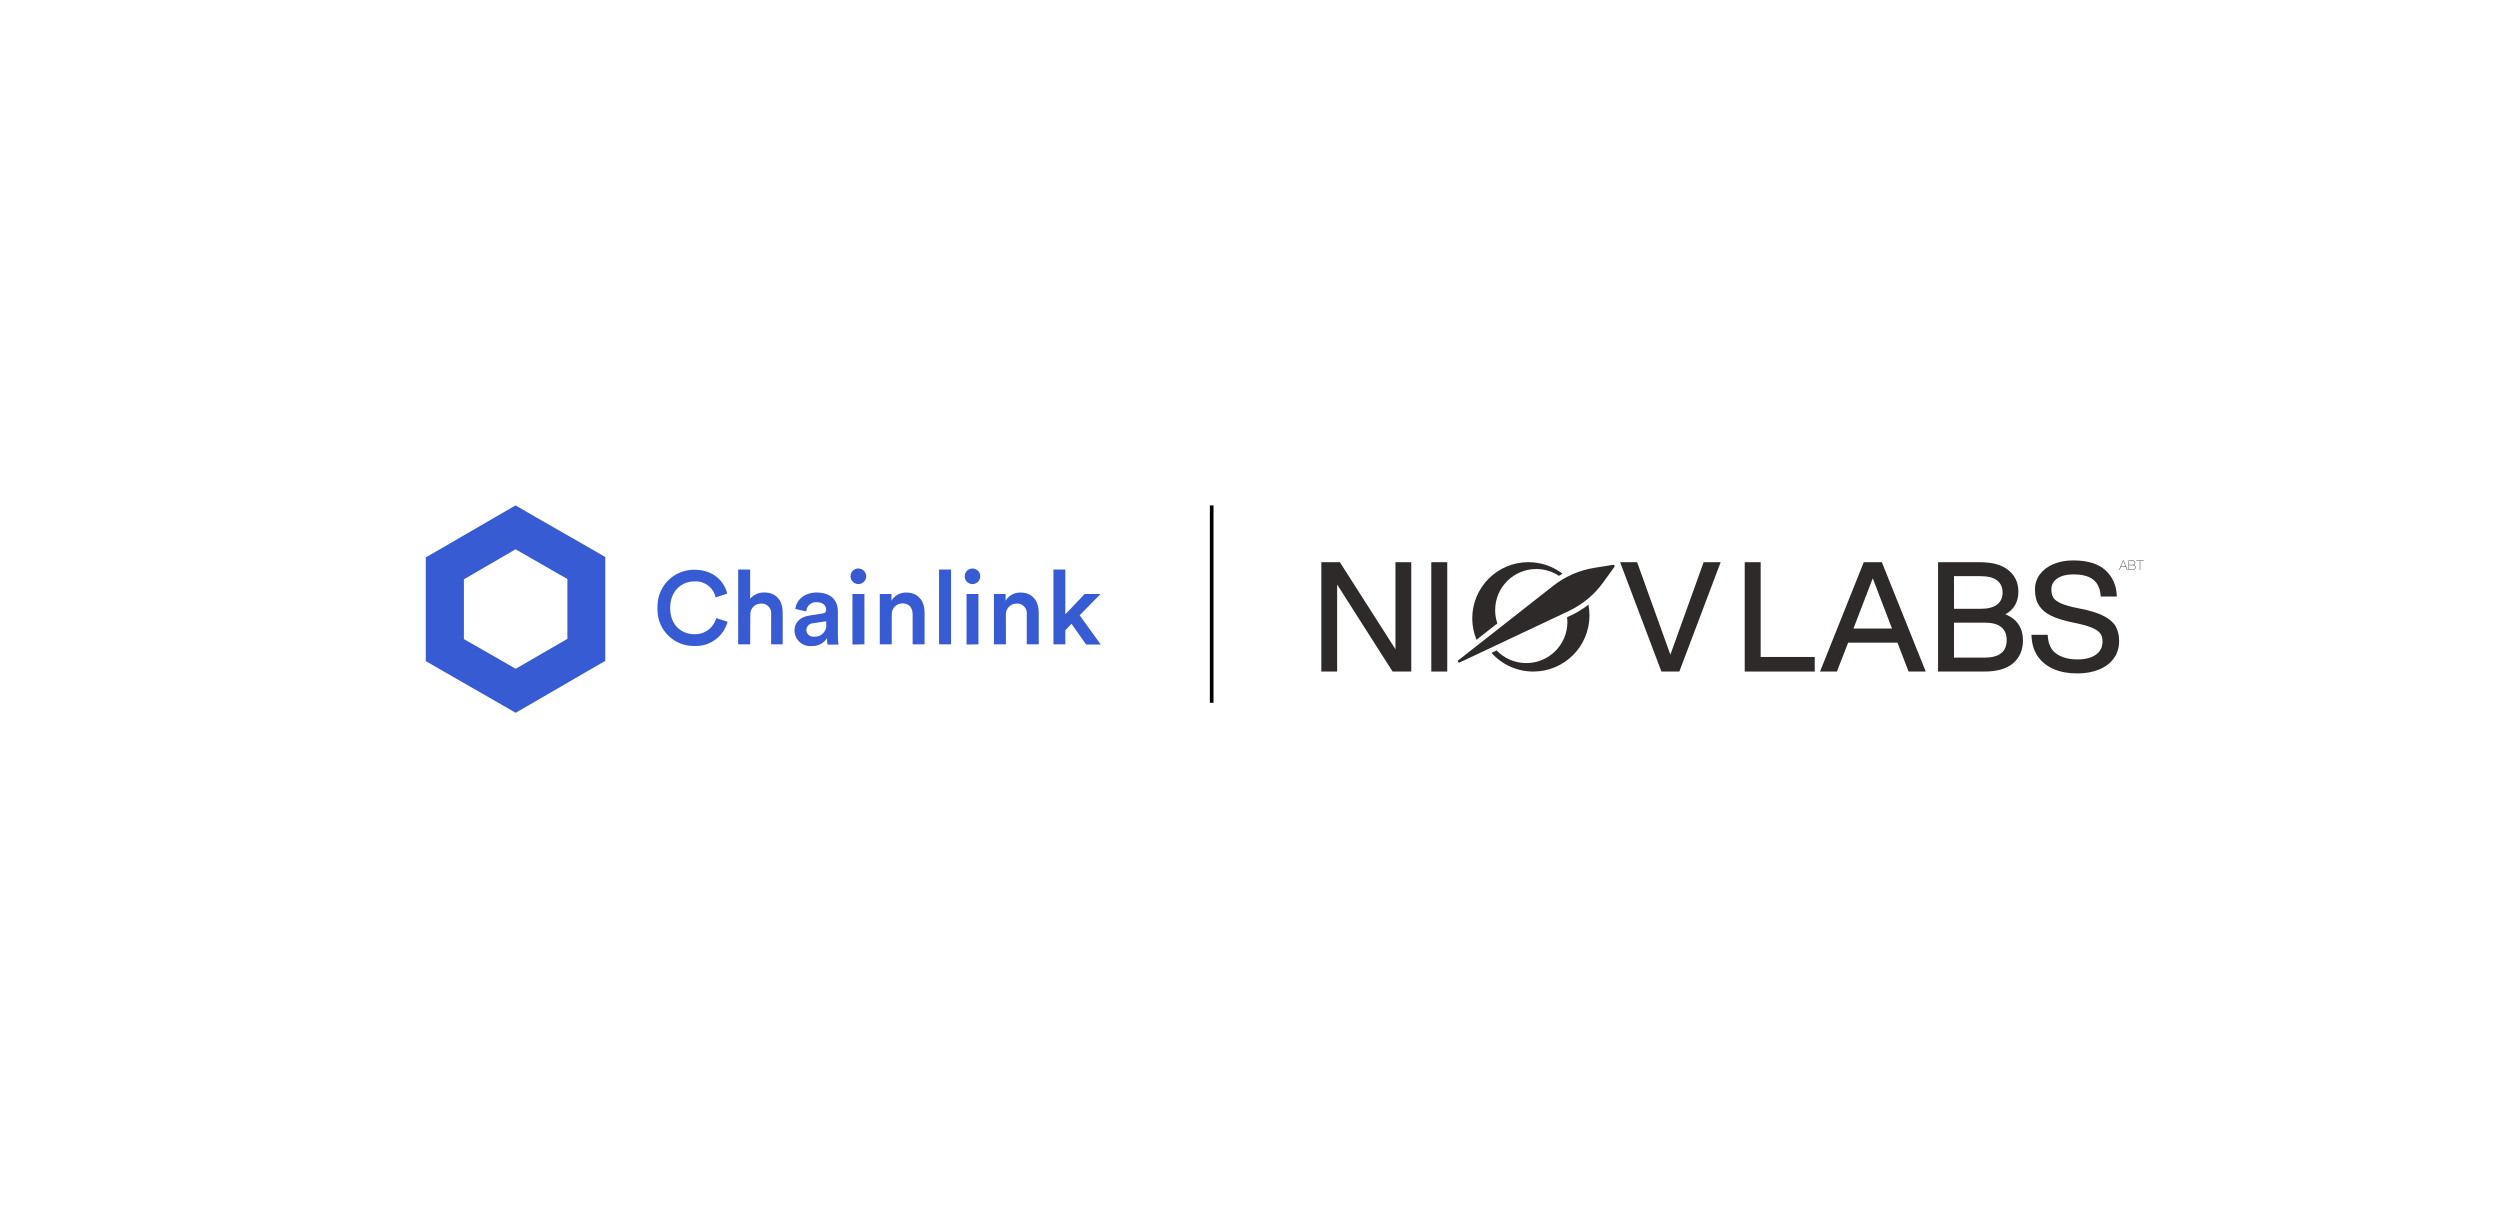 <svg width="554" height="268" viewBox="0 0 554 268" fill="none" xmlns="http://www.w3.org/2000/svg">
<g filter="url(#filter0_bdiiiii_538_3274)">
<rect x="53" y="51" width="463" height="175" rx="4.472" fill="white" fill-opacity="0.08" shape-rendering="crispEdges"/>
</g>
<path d="M145.7 134.681C145.657 133.612 145.826 132.546 146.197 131.542C146.567 130.539 147.133 129.62 147.862 128.837C148.59 128.053 149.466 127.422 150.439 126.979C151.413 126.536 152.464 126.291 153.533 126.256H153.865C157.996 126.256 160.435 128.686 161.155 131.53L158.588 132.388C158.357 131.329 157.753 130.387 156.886 129.736C156.019 129.085 154.947 128.767 153.865 128.84C151.192 128.84 148.511 130.792 148.511 134.729C148.511 138.666 151.127 140.545 153.898 140.545C154.985 140.575 156.051 140.239 156.924 139.591C157.798 138.944 158.429 138.022 158.717 136.973L161.236 137.783C160.802 139.383 159.834 140.787 158.494 141.763C157.154 142.74 155.521 143.23 153.865 143.153C151.738 143.193 149.681 142.385 148.149 140.909C146.616 139.432 145.733 137.408 145.692 135.28C145.684 135.086 145.692 134.883 145.7 134.681Z" fill="#375BD2"/>
<path d="M166.234 142.781H163.577V126.208H166.234V132.688C166.62 132.231 167.105 131.867 167.653 131.626C168.2 131.384 168.795 131.271 169.393 131.295C172.139 131.295 173.444 133.263 173.444 135.718V142.781H170.884V136.188C170.961 135.625 170.813 135.056 170.474 134.601C170.134 134.147 169.63 133.844 169.069 133.757C168.91 133.741 168.75 133.741 168.591 133.757C167.977 133.757 167.388 134.002 166.953 134.436C166.519 134.87 166.275 135.46 166.275 136.074C166.271 136.142 166.271 136.209 166.275 136.277L166.234 142.781Z" fill="#375BD2"/>
<path d="M179.405 136.398L182.257 135.952C182.905 135.871 183.067 135.539 183.067 135.142C183.067 134.203 182.435 133.449 180.961 133.449C180.404 133.404 179.852 133.581 179.424 133.94C178.997 134.299 178.728 134.813 178.676 135.369V135.491L176.246 134.948C176.449 133.02 178.198 131.303 180.936 131.303C184.371 131.303 185.675 133.247 185.675 135.515V141.047C185.672 141.647 185.718 142.246 185.813 142.838H183.383C183.295 142.368 183.26 141.89 183.277 141.412C182.908 141.98 182.397 142.441 181.795 142.749C181.192 143.057 180.519 143.202 179.843 143.17C178.919 143.246 178.003 142.953 177.296 142.354C176.588 141.756 176.146 140.901 176.068 139.978C176.068 139.921 176.068 139.865 176.068 139.816C176.028 137.767 177.494 136.665 179.405 136.398ZM183.083 138.188V137.678L180.175 138.115C179.78 138.128 179.405 138.292 179.129 138.574C178.853 138.857 178.697 139.235 178.693 139.63C178.696 139.826 178.738 140.019 178.816 140.198C178.895 140.377 179.008 140.539 179.15 140.674C179.292 140.809 179.459 140.914 179.642 140.984C179.825 141.054 180.02 141.086 180.215 141.08H180.337C180.668 141.114 181.004 141.083 181.323 140.988C181.643 140.892 181.94 140.735 182.198 140.524C182.456 140.313 182.67 140.053 182.828 139.759C182.985 139.466 183.083 139.143 183.115 138.812C183.127 138.603 183.113 138.393 183.075 138.188H183.083Z" fill="#375BD2"/>
<path d="M190.195 125.981C190.423 125.978 190.65 126.02 190.862 126.104C191.074 126.189 191.267 126.315 191.431 126.474C191.594 126.634 191.724 126.824 191.814 127.034C191.903 127.244 191.951 127.47 191.953 127.698C191.953 128.04 191.852 128.374 191.662 128.659C191.473 128.943 191.203 129.165 190.888 129.297C190.573 129.429 190.225 129.465 189.89 129.4C189.554 129.335 189.245 129.172 189.002 128.932C188.759 128.692 188.592 128.386 188.522 128.051C188.452 127.716 188.483 127.369 188.611 127.052C188.738 126.734 188.957 126.462 189.239 126.269C189.52 126.075 189.853 125.97 190.195 125.965V125.981ZM188.899 142.83V131.635H191.556V142.781L188.899 142.83Z" fill="#375BD2"/>
<path d="M197.607 142.781H194.958V131.635H197.542V133.118C197.879 132.548 198.363 132.08 198.943 131.762C199.523 131.445 200.178 131.289 200.839 131.311C203.56 131.311 204.889 133.28 204.889 135.734V142.781H202.24V136.188C202.24 134.819 201.616 133.709 199.948 133.709C199.639 133.711 199.334 133.774 199.05 133.894C198.766 134.014 198.508 134.189 198.291 134.408C198.075 134.628 197.903 134.888 197.787 135.174C197.671 135.46 197.613 135.766 197.615 136.074C197.615 136.163 197.615 136.252 197.615 136.341L197.607 142.781Z" fill="#375BD2"/>
<path d="M208.096 142.781V126.208H210.753V142.781H208.096Z" fill="#375BD2"/>
<path d="M215.492 125.981C215.834 125.979 216.169 126.079 216.454 126.268C216.739 126.457 216.961 126.727 217.093 127.042C217.224 127.358 217.259 127.705 217.193 128.041C217.126 128.376 216.962 128.685 216.72 128.926C216.478 129.168 216.17 129.333 215.835 129.399C215.499 129.465 215.152 129.43 214.836 129.299C214.521 129.167 214.251 128.945 214.062 128.66C213.873 128.375 213.773 128.04 213.775 127.698C213.779 127.244 213.961 126.81 214.282 126.489C214.604 126.167 215.038 125.985 215.492 125.981ZM214.188 142.83V131.635H216.821V142.781L214.188 142.83Z" fill="#375BD2"/>
<path d="M222.912 142.781H220.255V131.635H222.839V133.117C223.176 132.549 223.66 132.081 224.24 131.763C224.82 131.446 225.475 131.289 226.136 131.311C228.857 131.311 230.186 133.279 230.186 135.734V142.781H227.529V136.187C227.606 135.625 227.458 135.056 227.119 134.601C226.78 134.146 226.275 133.843 225.714 133.757C225.553 133.741 225.39 133.741 225.228 133.757C224.61 133.764 224.018 134.014 223.583 134.454C223.148 134.894 222.904 135.488 222.904 136.106C222.895 136.201 222.895 136.296 222.904 136.39L222.912 142.781Z" fill="#375BD2"/>
<path d="M239.25 136.341L243.924 142.822H240.684L237.444 138.229L236.075 139.671V142.781H233.442V126.208H236.075V136.139L240.352 131.635H243.875L239.25 136.341Z" fill="#375BD2"/>
<path d="M114.247 121.72L125.733 128.314V141.566L114.279 148.2L102.801 141.623V128.379L114.247 121.72ZM114.247 112L110.035 114.43L98.565 121.088L94.353 123.519V146.499L98.565 148.929L110.051 155.523L114.263 157.953L118.475 155.523L129.921 148.88L134.133 146.45V123.438L129.921 121.007L118.443 114.43L114.231 112H114.247Z" fill="#375BD2"/>
<path d="M292.809 124.583H296.916L309.234 143.869V124.583H312.736V148.816H308.597L296.308 129.53V148.816H292.809V124.583Z" fill="#2D2A29"/>
<path d="M317.176 124.583H320.71V148.816H317.176V124.583Z" fill="#2D2A29"/>
<path d="M359.015 124.583H362.784L370.156 145.08L377.527 124.583H381.296L372.141 148.816H368.17L359.015 124.583Z" fill="#2D2A29"/>
<path d="M386.627 124.583H390.161V145.584H402.144V148.816H386.63V124.583H386.627Z" fill="#2D2A29"/>
<path d="M413.011 124.583H417.017L426.745 148.816H422.941L420.483 142.421H409.545L407.055 148.816H403.319L413.011 124.583ZM419.273 139.29L415 128.15L410.726 139.29H419.276H419.273Z" fill="#2D2A29"/>
<path d="M429.469 124.583H438.725C441.53 124.583 443.656 125.185 445.104 126.383C446.552 127.584 447.275 129.159 447.275 131.112C447.275 132.234 447.034 133.22 446.552 134.073C446.07 134.926 445.345 135.609 444.381 136.127C445.683 136.644 446.659 137.396 447.31 138.382C447.961 139.368 448.287 140.537 448.287 141.884C448.287 144.016 447.567 145.705 446.132 146.948C444.697 148.194 442.565 148.816 439.737 148.816H429.472V124.583H429.469ZM442.578 133.956C443.376 133.318 443.773 132.436 443.773 131.313C443.773 130.191 443.376 129.276 442.578 128.638C441.781 128 440.554 127.678 438.894 127.678H433.004V134.913H438.894C440.554 134.913 441.784 134.594 442.578 133.953V133.956ZM443.486 144.725C444.284 144.065 444.681 143.104 444.681 141.848C444.681 140.592 444.284 139.632 443.486 138.971C442.689 138.311 441.462 137.979 439.802 137.979H433.004V145.721H439.802C441.462 145.721 442.692 145.389 443.486 144.728V144.725Z" fill="#2D2A29"/>
<path d="M455.134 148.279C453.64 147.651 452.452 146.704 451.567 145.435C450.682 144.169 450.217 142.581 450.171 140.674H453.774C453.842 142.626 454.48 144.022 455.691 144.865C456.901 145.708 458.46 146.128 460.371 146.128C462.053 146.128 463.401 145.786 464.41 145.103C465.418 144.419 465.923 143.427 465.923 142.125C465.923 141.406 465.75 140.813 465.402 140.342C465.054 139.87 464.416 139.443 463.485 139.063C462.554 138.682 461.191 138.311 459.394 137.953C457.419 137.549 455.827 137.061 454.617 136.488C453.406 135.915 452.491 135.16 451.873 134.217C451.255 133.273 450.949 132.085 450.949 130.65C450.949 129.371 451.313 128.245 452.042 127.268C452.771 126.292 453.777 125.534 455.056 124.997C456.335 124.46 457.793 124.189 459.43 124.189C462.616 124.189 465.005 124.925 466.6 126.393C468.191 127.864 469.024 129.797 469.089 132.199H465.523C465.431 130.539 464.901 129.306 463.925 128.495C462.948 127.688 461.451 127.284 459.43 127.284C457.972 127.284 456.8 127.581 455.912 128.176C455.027 128.772 454.584 129.585 454.584 130.617C454.584 131.379 454.734 131.997 455.04 132.469C455.346 132.941 455.932 133.367 456.807 133.748C457.682 134.129 458.994 134.49 460.745 134.825C463.078 135.274 464.885 135.831 466.164 136.492C467.443 137.152 468.334 137.927 468.839 138.815C469.343 139.7 469.597 140.784 469.597 142.063C469.597 143.521 469.21 144.791 468.435 145.868C467.661 146.945 466.574 147.775 465.171 148.357C463.768 148.94 462.148 149.233 460.309 149.233C458.356 149.233 456.634 148.917 455.144 148.289L455.134 148.279Z" fill="#2D2A29"/>
<path d="M357.486 125.159L353.294 125.833C349.974 126.367 346.844 127.737 344.198 129.813L323.161 146.32C322.894 146.528 323.151 146.945 323.457 146.802L347.641 135.398C350.684 133.963 353.31 131.779 355.276 129.052L357.756 125.608C357.902 125.403 357.73 125.12 357.479 125.162L357.486 125.159Z" fill="#2D2A29"/>
<path d="M351.995 133.995C350.794 134.929 349.489 135.733 348.11 136.381L347.273 136.774C347.315 137.119 347.335 137.474 347.335 137.832C347.335 142.864 343.254 146.942 338.222 146.942C335.638 146.942 333.308 145.868 331.655 144.139L330.516 144.676C332.791 147.218 336.1 148.816 339.781 148.816C346.651 148.816 352.226 143.244 352.226 136.374C352.226 135.561 352.148 134.763 351.999 133.995H351.995Z" fill="#2D2A29"/>
<path d="M346.254 127.144C345.988 127.291 345.724 127.45 345.464 127.607C344.022 126.65 342.297 126.093 340.435 126.093C335.404 126.093 331.326 130.171 331.326 135.203C331.326 136.234 331.498 137.227 331.814 138.148L327.193 141.773C326.584 140.309 326.252 138.704 326.252 137.022C326.252 130.148 331.824 124.577 338.697 124.577C341.542 124.577 344.162 125.53 346.258 127.138L346.254 127.144Z" fill="#2D2A29"/>
<path d="M470.473 124.179H470.574L471.459 126.308H471.351L471.081 125.65H469.965L469.695 126.308H469.587L470.473 124.179ZM471.045 125.562L470.521 124.287L469.997 125.562H471.045Z" fill="#2D2A29"/>
<path d="M471.7 124.179H472.516C472.728 124.179 472.887 124.228 473.001 124.326C473.112 124.423 473.167 124.553 473.167 124.713C473.167 124.83 473.138 124.931 473.076 125.016C473.014 125.1 472.927 125.162 472.806 125.195C472.949 125.227 473.057 125.292 473.135 125.387C473.213 125.481 473.249 125.595 473.249 125.735C473.249 125.911 473.19 126.051 473.07 126.155C472.949 126.259 472.783 126.311 472.569 126.311H471.7V124.179ZM472.93 125.038C473.024 124.957 473.073 124.85 473.073 124.716C473.073 124.583 473.024 124.475 472.93 124.394C472.835 124.313 472.699 124.27 472.52 124.27H471.794V125.162H472.52C472.699 125.162 472.835 125.12 472.93 125.038ZM472.998 126.09C473.099 126.002 473.151 125.885 473.151 125.735C473.151 125.585 473.099 125.468 472.998 125.38C472.894 125.292 472.754 125.25 472.569 125.25H471.794V126.22H472.569C472.751 126.22 472.894 126.177 472.998 126.09Z" fill="#2D2A29"/>
<path d="M474.183 124.267H473.395V124.179H475.065V124.267H474.277V126.308H474.179V124.267H474.183Z" fill="#2D2A29"/>
<path d="M268.508 112L268.508 155.741" stroke="black" stroke-width="0.81"/>
<g filter="url(#filter1_bdiiiii_538_3274)">
<circle cx="62.874" cy="59.874" r="50.874" fill="white" fill-opacity="0.08" shape-rendering="crispEdges"/>
</g>
<g filter="url(#filter2_bdiiiii_538_3274)">
<circle cx="507.661" cy="219.205" r="34.661" fill="white" fill-opacity="0.08" shape-rendering="crispEdges"/>
</g>
<defs>
<filter id="filter0_bdiiiii_538_3274" x="30.638" y="28.638" width="507.724" height="219.724" filterUnits="userSpaceOnUse" color-interpolation-filters="sRGB">
<feFlood flood-opacity="0" result="BackgroundImageFix"/>
<feGaussianBlur in="BackgroundImageFix" stdDeviation="11.181"/>
<feComposite in2="SourceAlpha" operator="in" result="effect1_backgroundBlur_538_3274"/>
<feColorMatrix in="SourceAlpha" type="matrix" values="0 0 0 0 0 0 0 0 0 0 0 0 0 0 0 0 0 0 127 0" result="hardAlpha"/>
<feOffset dy="2.236"/>
<feGaussianBlur stdDeviation="5.591"/>
<feComposite in2="hardAlpha" operator="out"/>
<feColorMatrix type="matrix" values="0 0 0 0 0 0 0 0 0 0 0 0 0 0 0 0 0 0 0.2 0"/>
<feBlend mode="normal" in2="effect1_backgroundBlur_538_3274" result="effect2_dropShadow_538_3274"/>
<feBlend mode="normal" in="SourceGraphic" in2="effect2_dropShadow_538_3274" result="shape"/>
<feColorMatrix in="SourceAlpha" type="matrix" values="0 0 0 0 0 0 0 0 0 0 0 0 0 0 0 0 0 0 127 0" result="hardAlpha"/>
<feOffset dy="2.236"/>
<feGaussianBlur stdDeviation="3.354"/>
<feComposite in2="hardAlpha" operator="arithmetic" k2="-1" k3="1"/>
<feColorMatrix type="matrix" values="0 0 0 0 1 0 0 0 0 1 0 0 0 0 1 0 0 0 0.4 0"/>
<feBlend mode="normal" in2="shape" result="effect3_innerShadow_538_3274"/>
<feColorMatrix in="SourceAlpha" type="matrix" values="0 0 0 0 0 0 0 0 0 0 0 0 0 0 0 0 0 0 127 0" result="hardAlpha"/>
<feOffset dy="-22.362"/>
<feGaussianBlur stdDeviation="11.181"/>
<feComposite in2="hardAlpha" operator="arithmetic" k2="-1" k3="1"/>
<feColorMatrix type="matrix" values="0 0 0 0 0.707 0 0 0 0 0.707 0 0 0 0 0.707 0 0 0 0.2 0"/>
<feBlend mode="normal" in2="effect3_innerShadow_538_3274" result="effect4_innerShadow_538_3274"/>
<feColorMatrix in="SourceAlpha" type="matrix" values="0 0 0 0 0 0 0 0 0 0 0 0 0 0 0 0 0 0 127 0" result="hardAlpha"/>
<feOffset dy="-2.236"/>
<feGaussianBlur stdDeviation="1.118"/>
<feComposite in2="hardAlpha" operator="arithmetic" k2="-1" k3="1"/>
<feColorMatrix type="matrix" values="0 0 0 0 1 0 0 0 0 0.973 0 0 0 0 0.973 0 0 0 0.2 0"/>
<feBlend mode="normal" in2="effect4_innerShadow_538_3274" result="effect5_innerShadow_538_3274"/>
<feColorMatrix in="SourceAlpha" type="matrix" values="0 0 0 0 0 0 0 0 0 0 0 0 0 0 0 0 0 0 127 0" result="hardAlpha"/>
<feOffset dy="11.181"/>
<feGaussianBlur stdDeviation="11.181"/>
<feComposite in2="hardAlpha" operator="arithmetic" k2="-1" k3="1"/>
<feColorMatrix type="matrix" values="0 0 0 0 1 0 0 0 0 1 0 0 0 0 1 0 0 0 0.25 0"/>
<feBlend mode="normal" in2="effect5_innerShadow_538_3274" result="effect6_innerShadow_538_3274"/>
<feColorMatrix in="SourceAlpha" type="matrix" values="0 0 0 0 0 0 0 0 0 0 0 0 0 0 0 0 0 0 127 0" result="hardAlpha"/>
<feOffset dy="0.559"/>
<feGaussianBlur stdDeviation="0.559"/>
<feComposite in2="hardAlpha" operator="arithmetic" k2="-1" k3="1"/>
<feColorMatrix type="matrix" values="0 0 0 0 1 0 0 0 0 1 0 0 0 0 1 0 0 0 0.8 0"/>
<feBlend mode="normal" in2="effect6_innerShadow_538_3274" result="effect7_innerShadow_538_3274"/>
</filter>
<filter id="filter1_bdiiiii_538_3274" x="-10.362" y="-13.362" width="146.472" height="146.472" filterUnits="userSpaceOnUse" color-interpolation-filters="sRGB">
<feFlood flood-opacity="0" result="BackgroundImageFix"/>
<feGaussianBlur in="BackgroundImageFix" stdDeviation="11.181"/>
<feComposite in2="SourceAlpha" operator="in" result="effect1_backgroundBlur_538_3274"/>
<feColorMatrix in="SourceAlpha" type="matrix" values="0 0 0 0 0 0 0 0 0 0 0 0 0 0 0 0 0 0 127 0" result="hardAlpha"/>
<feOffset dy="2.236"/>
<feGaussianBlur stdDeviation="5.591"/>
<feComposite in2="hardAlpha" operator="out"/>
<feColorMatrix type="matrix" values="0 0 0 0 0 0 0 0 0 0 0 0 0 0 0 0 0 0 0.2 0"/>
<feBlend mode="normal" in2="effect1_backgroundBlur_538_3274" result="effect2_dropShadow_538_3274"/>
<feBlend mode="normal" in="SourceGraphic" in2="effect2_dropShadow_538_3274" result="shape"/>
<feColorMatrix in="SourceAlpha" type="matrix" values="0 0 0 0 0 0 0 0 0 0 0 0 0 0 0 0 0 0 127 0" result="hardAlpha"/>
<feOffset dy="2.236"/>
<feGaussianBlur stdDeviation="3.354"/>
<feComposite in2="hardAlpha" operator="arithmetic" k2="-1" k3="1"/>
<feColorMatrix type="matrix" values="0 0 0 0 1 0 0 0 0 1 0 0 0 0 1 0 0 0 0.4 0"/>
<feBlend mode="normal" in2="shape" result="effect3_innerShadow_538_3274"/>
<feColorMatrix in="SourceAlpha" type="matrix" values="0 0 0 0 0 0 0 0 0 0 0 0 0 0 0 0 0 0 127 0" result="hardAlpha"/>
<feOffset dy="-22.362"/>
<feGaussianBlur stdDeviation="11.181"/>
<feComposite in2="hardAlpha" operator="arithmetic" k2="-1" k3="1"/>
<feColorMatrix type="matrix" values="0 0 0 0 0.707 0 0 0 0 0.707 0 0 0 0 0.707 0 0 0 0.2 0"/>
<feBlend mode="normal" in2="effect3_innerShadow_538_3274" result="effect4_innerShadow_538_3274"/>
<feColorMatrix in="SourceAlpha" type="matrix" values="0 0 0 0 0 0 0 0 0 0 0 0 0 0 0 0 0 0 127 0" result="hardAlpha"/>
<feOffset dy="-2.236"/>
<feGaussianBlur stdDeviation="1.118"/>
<feComposite in2="hardAlpha" operator="arithmetic" k2="-1" k3="1"/>
<feColorMatrix type="matrix" values="0 0 0 0 1 0 0 0 0 0.973 0 0 0 0 0.973 0 0 0 0.2 0"/>
<feBlend mode="normal" in2="effect4_innerShadow_538_3274" result="effect5_innerShadow_538_3274"/>
<feColorMatrix in="SourceAlpha" type="matrix" values="0 0 0 0 0 0 0 0 0 0 0 0 0 0 0 0 0 0 127 0" result="hardAlpha"/>
<feOffset dy="11.181"/>
<feGaussianBlur stdDeviation="11.181"/>
<feComposite in2="hardAlpha" operator="arithmetic" k2="-1" k3="1"/>
<feColorMatrix type="matrix" values="0 0 0 0 1 0 0 0 0 1 0 0 0 0 1 0 0 0 0.25 0"/>
<feBlend mode="normal" in2="effect5_innerShadow_538_3274" result="effect6_innerShadow_538_3274"/>
<feColorMatrix in="SourceAlpha" type="matrix" values="0 0 0 0 0 0 0 0 0 0 0 0 0 0 0 0 0 0 127 0" result="hardAlpha"/>
<feOffset dy="0.559"/>
<feGaussianBlur stdDeviation="0.559"/>
<feComposite in2="hardAlpha" operator="arithmetic" k2="-1" k3="1"/>
<feColorMatrix type="matrix" values="0 0 0 0 1 0 0 0 0 1 0 0 0 0 1 0 0 0 0.8 0"/>
<feBlend mode="normal" in2="effect6_innerShadow_538_3274" result="effect7_innerShadow_538_3274"/>
</filter>
<filter id="filter2_bdiiiii_538_3274" x="450.638" y="162.181" width="114.047" height="114.047" filterUnits="userSpaceOnUse" color-interpolation-filters="sRGB">
<feFlood flood-opacity="0" result="BackgroundImageFix"/>
<feGaussianBlur in="BackgroundImageFix" stdDeviation="11.181"/>
<feComposite in2="SourceAlpha" operator="in" result="effect1_backgroundBlur_538_3274"/>
<feColorMatrix in="SourceAlpha" type="matrix" values="0 0 0 0 0 0 0 0 0 0 0 0 0 0 0 0 0 0 127 0" result="hardAlpha"/>
<feOffset dy="2.236"/>
<feGaussianBlur stdDeviation="5.591"/>
<feComposite in2="hardAlpha" operator="out"/>
<feColorMatrix type="matrix" values="0 0 0 0 0 0 0 0 0 0 0 0 0 0 0 0 0 0 0.2 0"/>
<feBlend mode="normal" in2="effect1_backgroundBlur_538_3274" result="effect2_dropShadow_538_3274"/>
<feBlend mode="normal" in="SourceGraphic" in2="effect2_dropShadow_538_3274" result="shape"/>
<feColorMatrix in="SourceAlpha" type="matrix" values="0 0 0 0 0 0 0 0 0 0 0 0 0 0 0 0 0 0 127 0" result="hardAlpha"/>
<feOffset dy="2.236"/>
<feGaussianBlur stdDeviation="3.354"/>
<feComposite in2="hardAlpha" operator="arithmetic" k2="-1" k3="1"/>
<feColorMatrix type="matrix" values="0 0 0 0 1 0 0 0 0 1 0 0 0 0 1 0 0 0 0.4 0"/>
<feBlend mode="normal" in2="shape" result="effect3_innerShadow_538_3274"/>
<feColorMatrix in="SourceAlpha" type="matrix" values="0 0 0 0 0 0 0 0 0 0 0 0 0 0 0 0 0 0 127 0" result="hardAlpha"/>
<feOffset dy="-22.362"/>
<feGaussianBlur stdDeviation="11.181"/>
<feComposite in2="hardAlpha" operator="arithmetic" k2="-1" k3="1"/>
<feColorMatrix type="matrix" values="0 0 0 0 0.707 0 0 0 0 0.707 0 0 0 0 0.707 0 0 0 0.2 0"/>
<feBlend mode="normal" in2="effect3_innerShadow_538_3274" result="effect4_innerShadow_538_3274"/>
<feColorMatrix in="SourceAlpha" type="matrix" values="0 0 0 0 0 0 0 0 0 0 0 0 0 0 0 0 0 0 127 0" result="hardAlpha"/>
<feOffset dy="-2.236"/>
<feGaussianBlur stdDeviation="1.118"/>
<feComposite in2="hardAlpha" operator="arithmetic" k2="-1" k3="1"/>
<feColorMatrix type="matrix" values="0 0 0 0 1 0 0 0 0 0.973 0 0 0 0 0.973 0 0 0 0.2 0"/>
<feBlend mode="normal" in2="effect4_innerShadow_538_3274" result="effect5_innerShadow_538_3274"/>
<feColorMatrix in="SourceAlpha" type="matrix" values="0 0 0 0 0 0 0 0 0 0 0 0 0 0 0 0 0 0 127 0" result="hardAlpha"/>
<feOffset dy="11.181"/>
<feGaussianBlur stdDeviation="11.181"/>
<feComposite in2="hardAlpha" operator="arithmetic" k2="-1" k3="1"/>
<feColorMatrix type="matrix" values="0 0 0 0 1 0 0 0 0 1 0 0 0 0 1 0 0 0 0.25 0"/>
<feBlend mode="normal" in2="effect5_innerShadow_538_3274" result="effect6_innerShadow_538_3274"/>
<feColorMatrix in="SourceAlpha" type="matrix" values="0 0 0 0 0 0 0 0 0 0 0 0 0 0 0 0 0 0 127 0" result="hardAlpha"/>
<feOffset dy="0.559"/>
<feGaussianBlur stdDeviation="0.559"/>
<feComposite in2="hardAlpha" operator="arithmetic" k2="-1" k3="1"/>
<feColorMatrix type="matrix" values="0 0 0 0 1 0 0 0 0 1 0 0 0 0 1 0 0 0 0.8 0"/>
<feBlend mode="normal" in2="effect6_innerShadow_538_3274" result="effect7_innerShadow_538_3274"/>
</filter>
</defs>
</svg>
